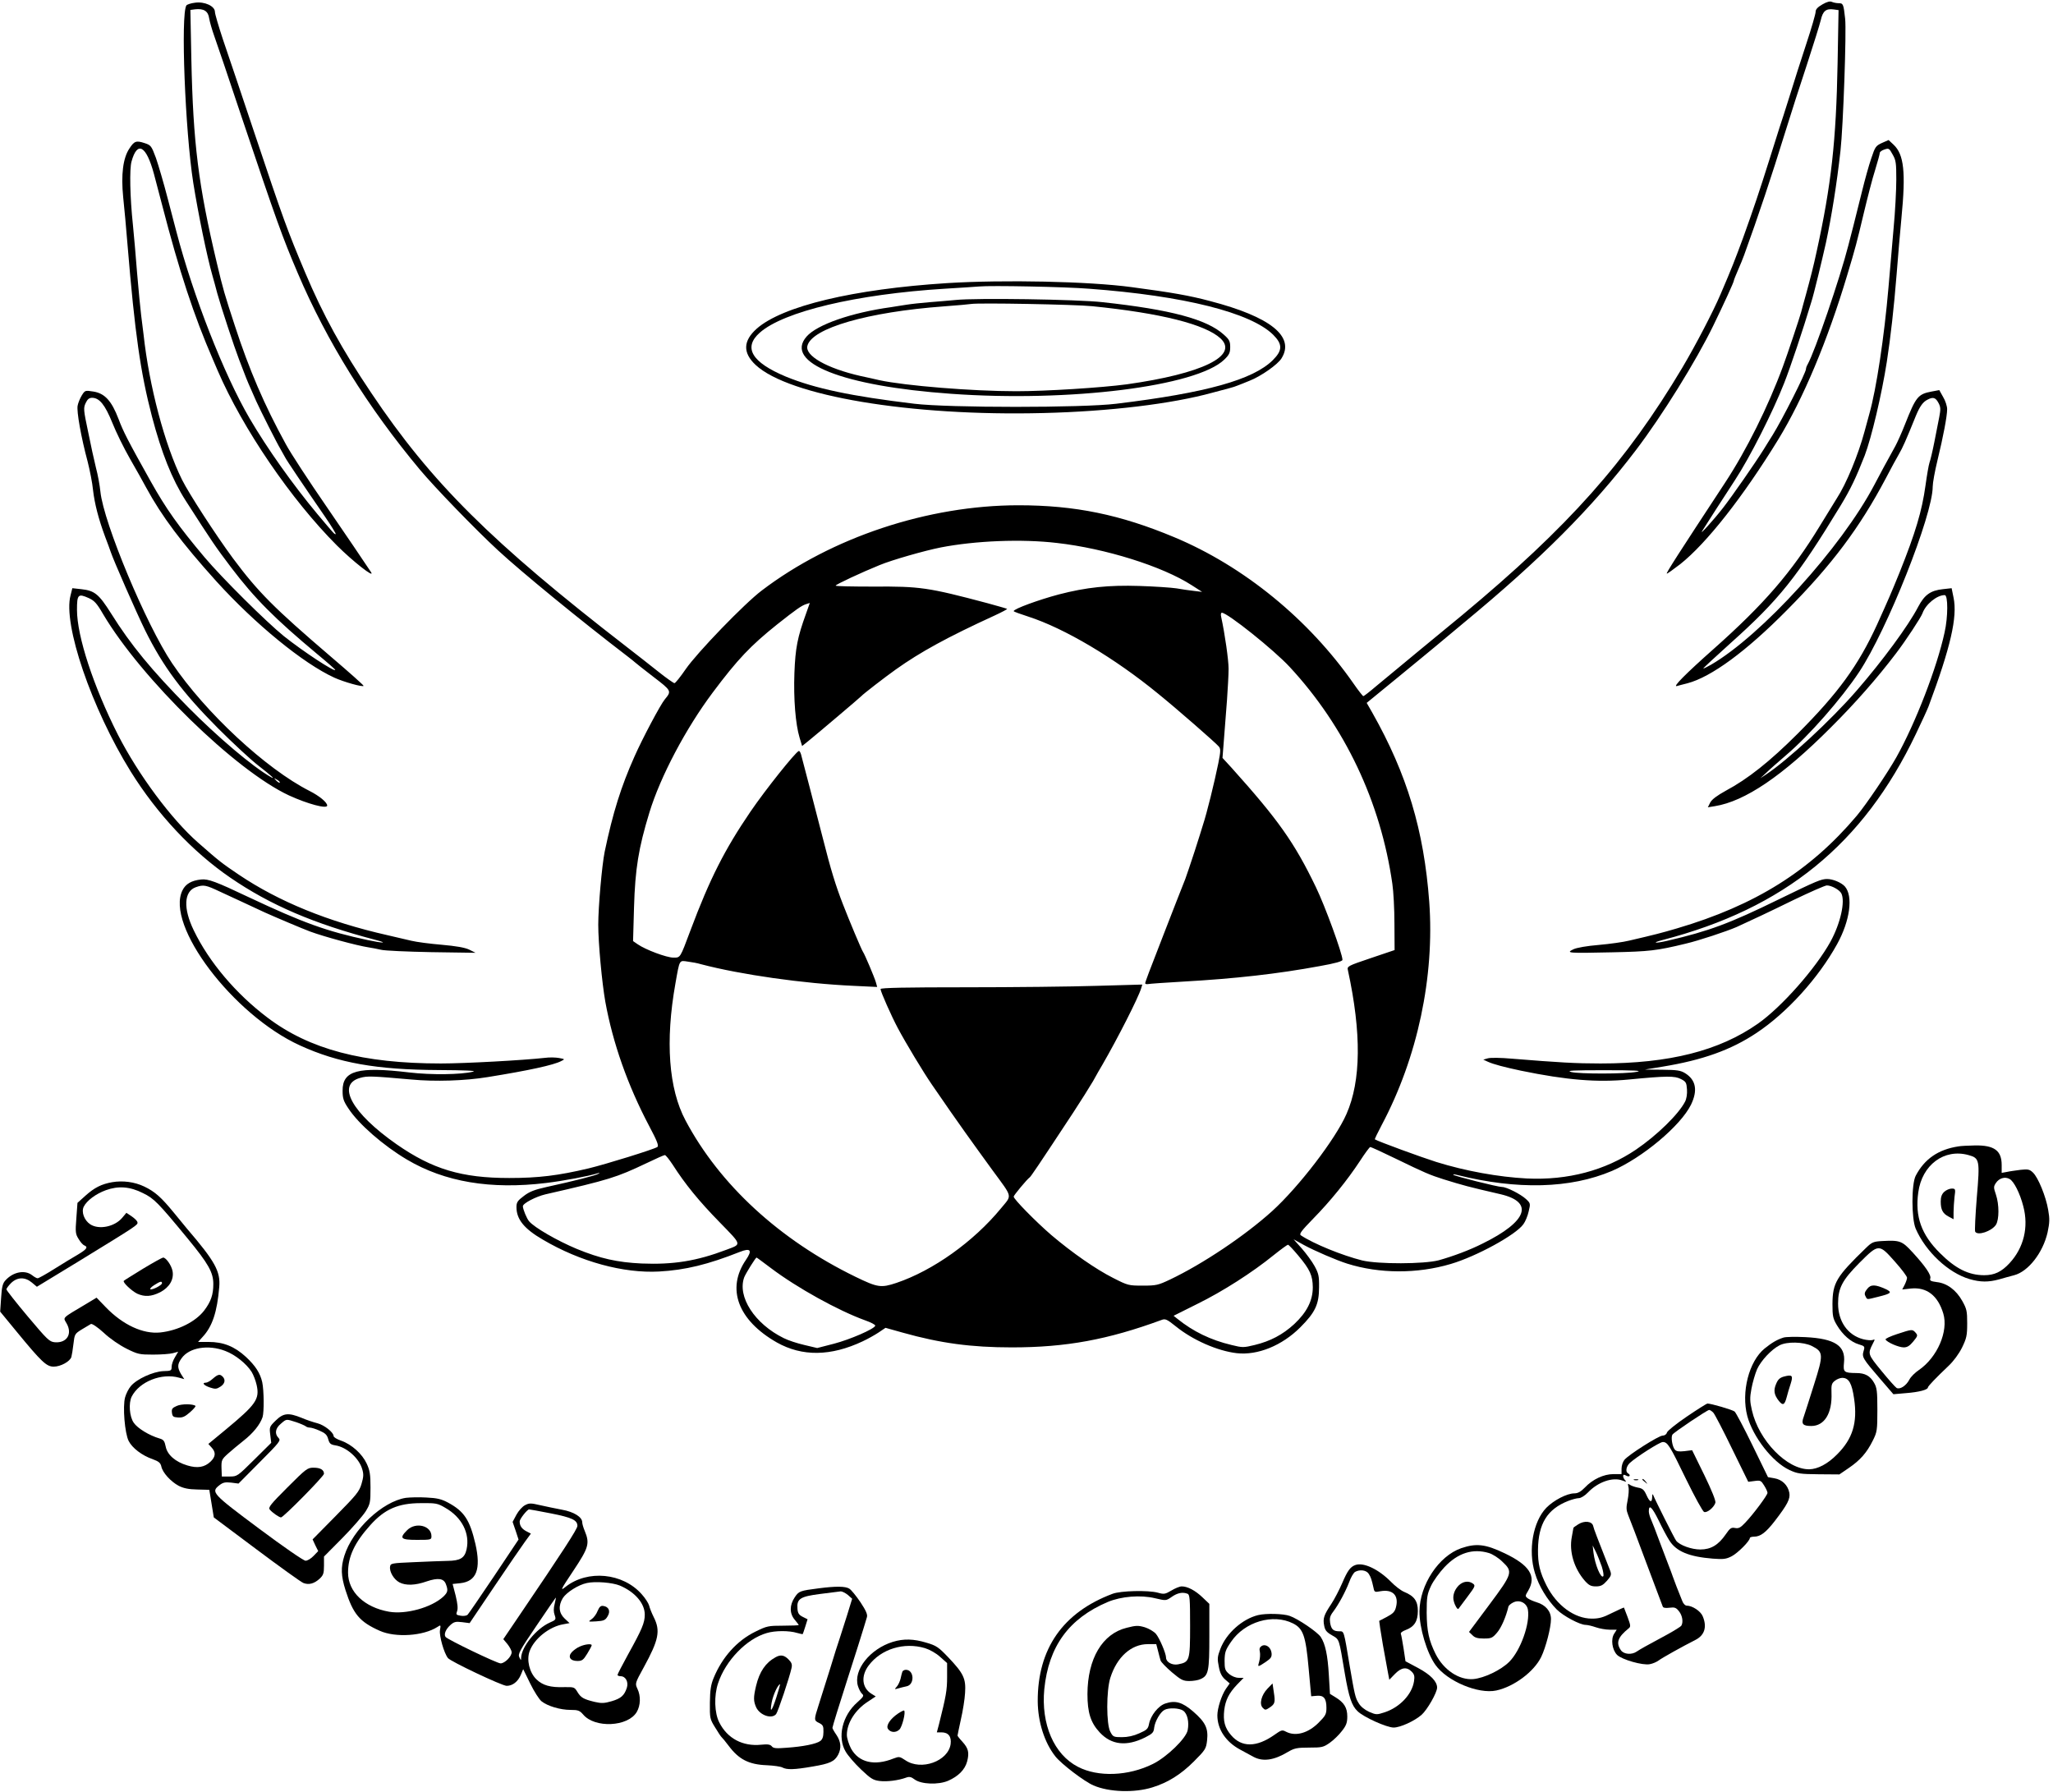 <?xml version="1.0" standalone="no"?>
<!DOCTYPE svg PUBLIC "-//W3C//DTD SVG 20010904//EN"
 "http://www.w3.org/TR/2001/REC-SVG-20010904/DTD/svg10.dtd">
<svg version="1.0" xmlns="http://www.w3.org/2000/svg"
 width="1280pt" height="1117pt" viewBox="0 0 1280 1117"
 preserveAspectRatio="xMidYMid meet">

<g transform="translate(0,1117) scale(0.1,-0.1)"
fill="#000000" stroke="none">
<path d="M11363 11143 c-31 -18 -43 -31 -43 -47 0 -12 -26 -103 -59 -202 -32
-98 -80 -246 -105 -329 -26 -82 -53 -168 -61 -190 -7 -22 -34 -107 -60 -190
-65 -207 -105 -325 -168 -500 -50 -135 -69 -185 -140 -350 -46 -108 -155 -317
-238 -457 -350 -587 -707 -989 -1374 -1544 -28 -23 -142 -117 -255 -210 -113
-93 -238 -197 -279 -231 -41 -35 -77 -63 -81 -63 -3 0 -31 35 -60 77 -279 401
-685 733 -1119 914 -337 141 -619 199 -971 199 -564 0 -1165 -200 -1600 -531
-109 -82 -404 -388 -475 -491 -33 -48 -64 -87 -70 -87 -5 0 -51 32 -101 72
-50 40 -137 108 -194 152 -847 655 -1221 1027 -1595 1585 -183 272 -301 487
-412 750 -111 263 -135 328 -318 875 -79 237 -167 497 -195 579 -27 82 -50
159 -50 172 0 36 -65 66 -125 57 -25 -3 -49 -11 -53 -17 -36 -57 -8 -780 43
-1106 31 -193 85 -458 120 -580 7 -25 21 -74 30 -110 22 -80 106 -335 135
-410 12 -30 27 -71 35 -91 12 -32 27 -69 72 -169 28 -62 130 -264 152 -300 11
-19 24 -42 28 -50 7 -16 121 -185 250 -372 41 -60 70 -108 66 -108 -9 0 -7 -2
-114 125 -155 186 -313 409 -423 597 -160 274 -351 762 -456 1163 -4 17 -29
109 -54 206 -25 97 -59 212 -74 255 -28 75 -31 79 -71 92 -52 17 -64 13 -95
-35 -39 -59 -52 -161 -38 -302 7 -64 19 -197 27 -296 46 -556 81 -797 152
-1070 60 -228 125 -392 210 -525 168 -262 186 -288 285 -419 146 -192 270
-317 535 -538 62 -51 113 -96 113 -99 0 -17 -201 115 -320 210 -109 88 -387
364 -494 491 -165 196 -240 302 -337 475 -145 259 -171 311 -200 388 -43 113
-86 160 -157 171 -51 8 -52 8 -72 -24 -11 -18 -23 -47 -26 -64 -7 -35 21 -195
63 -351 13 -52 29 -131 33 -175 10 -86 34 -179 75 -290 15 -38 30 -81 35 -95
17 -52 161 -380 215 -490 112 -226 231 -386 455 -611 91 -91 204 -196 252
-233 79 -61 110 -90 76 -70 -113 64 -332 250 -515 435 -229 232 -358 389 -480
584 -77 122 -103 143 -187 152 l-55 6 -11 -44 c-49 -179 131 -706 375 -1099
165 -265 384 -499 620 -661 251 -172 522 -288 908 -389 79 -21 47 -21 -49 -1
-258 55 -404 108 -744 268 -204 97 -253 115 -296 110 -60 -6 -97 -28 -116 -67
-109 -217 315 -777 731 -967 240 -110 479 -152 866 -154 165 -1 238 -4 215
-10 -76 -19 -263 -21 -398 -5 -320 38 -417 12 -416 -114 0 -46 5 -64 36 -110
63 -97 218 -232 365 -319 236 -140 523 -188 868 -146 108 13 267 43 320 60 15
5 17 4 5 -3 -15 -10 -148 -44 -322 -82 -76 -17 -107 -29 -142 -56 -39 -29 -46
-40 -46 -69 0 -76 47 -135 164 -203 234 -138 503 -211 725 -199 164 9 306 44
503 122 68 27 80 11 39 -49 -124 -180 -50 -377 192 -515 158 -89 337 -87 536
7 30 14 75 39 99 55 l43 29 107 -30 c235 -66 427 -92 680 -92 339 0 599 48
934 171 23 9 33 5 89 -40 106 -86 260 -153 379 -167 131 -15 283 47 397 161
93 93 117 143 117 250 1 70 -3 86 -28 132 -16 29 -52 78 -80 110 l-51 57 65
-36 c64 -35 203 -95 270 -116 200 -63 436 -64 645 -2 160 47 407 182 453 248
12 16 27 52 33 80 12 49 11 51 -17 77 -34 31 -121 75 -149 75 -27 0 -296 68
-304 76 -3 4 8 3 24 -1 376 -94 706 -85 965 25 190 82 428 281 493 413 43 89
31 154 -36 196 -29 18 -51 21 -143 22 l-109 1 110 18 c250 41 427 104 586 210
190 126 386 342 503 554 81 147 101 300 48 360 -22 24 -74 46 -110 46 -37 0
-64 -11 -300 -126 -310 -152 -438 -199 -696 -259 -78 -18 -102 -14 -29 5 758
197 1250 597 1578 1284 35 73 71 151 79 172 138 370 181 558 156 678 l-12 59
-54 -6 c-77 -8 -115 -35 -154 -109 -63 -121 -222 -336 -383 -522 -163 -188
-431 -435 -567 -525 l-35 -23 36 33 c19 19 76 69 126 112 142 121 344 351 454
517 175 263 459 979 459 1156 0 23 13 95 29 161 37 152 61 279 61 322 0 19
-11 53 -25 76 l-24 43 -48 -9 c-85 -16 -98 -33 -166 -205 -20 -51 -47 -111
-60 -135 -63 -114 -88 -160 -131 -242 -205 -390 -702 -937 -1018 -1121 -27
-15 -48 -26 -48 -23 0 3 76 73 168 156 304 272 416 412 689 861 61 101 95 172
149 310 42 110 106 380 138 585 24 157 44 334 61 545 8 107 22 265 30 350 28
287 16 397 -49 458 l-31 29 -41 -18 c-39 -18 -43 -24 -67 -96 -15 -43 -40
-134 -57 -203 -17 -69 -42 -168 -55 -220 -14 -52 -27 -106 -31 -120 -52 -204
-209 -663 -254 -742 -6 -10 -10 -22 -10 -28 0 -23 -147 -314 -208 -412 -9 -15
-35 -55 -56 -90 -53 -85 -195 -289 -253 -364 -60 -77 -151 -177 -130 -144 43
69 127 198 203 315 94 143 237 426 308 607 39 99 115 325 170 508 16 50 66
258 90 365 36 169 68 368 91 575 17 152 38 747 29 824 -10 90 -12 96 -40 96
-14 0 -33 4 -42 8 -12 6 -31 1 -59 -15z m-10059 -87 c4 -23 18 -72 32 -111 14
-38 90 -263 169 -500 220 -654 255 -752 352 -979 181 -425 436 -835 761 -1224
92 -110 345 -372 487 -503 147 -136 516 -438 805 -659 25 -19 47 -37 50 -40 3
-3 53 -43 113 -89 115 -88 115 -89 72 -141 -27 -32 -139 -243 -189 -356 -84
-188 -135 -351 -186 -594 -17 -84 -40 -343 -40 -455 0 -114 23 -361 44 -480
47 -259 140 -522 273 -774 51 -96 62 -125 51 -132 -24 -15 -320 -107 -428
-133 -190 -45 -313 -60 -495 -60 -297 0 -479 55 -702 210 -279 195 -377 372
-228 414 46 13 69 12 320 -10 147 -14 335 -8 475 15 255 41 412 75 459 100 24
12 24 12 -13 19 -21 4 -61 5 -89 1 -134 -15 -499 -35 -648 -35 -487 0 -819 88
-1080 285 -198 149 -366 348 -461 545 -67 138 -61 243 13 269 48 17 62 14 151
-28 86 -40 165 -76 278 -129 69 -31 234 -101 285 -120 87 -32 290 -87 362 -98
21 -3 56 -10 78 -15 22 -6 164 -12 315 -15 l275 -4 -40 20 c-28 13 -81 22
-170 30 -72 6 -157 17 -190 25 -33 8 -100 23 -150 35 -371 84 -678 210 -926
377 -108 73 -121 83 -253 199 -167 146 -374 425 -501 674 -152 300 -255 613
-255 778 0 96 7 103 72 74 36 -16 51 -32 91 -101 239 -403 824 -974 1159
-1130 116 -53 238 -86 238 -63 0 20 -49 60 -110 91 -272 138 -649 488 -857
796 -161 239 -427 875 -447 1070 -4 39 -16 106 -28 150 -11 44 -33 145 -49
225 -29 136 -29 147 -15 177 11 24 22 33 40 33 46 0 81 -44 126 -155 23 -58
73 -160 111 -226 38 -65 83 -147 101 -180 97 -178 218 -340 436 -582 242 -267
542 -513 737 -602 60 -27 174 -59 182 -51 3 2 -89 84 -204 182 -355 304 -453
402 -611 614 -109 148 -273 401 -317 489 -108 218 -205 584 -240 906 -3 28
-10 82 -15 120 -5 39 -16 156 -25 260 -8 105 -20 240 -26 300 -19 179 -22 352
-9 398 36 131 92 100 140 -78 4 -16 27 -102 50 -190 108 -418 200 -696 317
-965 8 -19 22 -51 30 -70 156 -362 459 -806 743 -1090 99 -99 238 -208 214
-168 -9 15 -193 286 -277 408 -113 164 -225 335 -255 391 -134 244 -228 463
-318 739 -64 196 -73 225 -112 390 -115 484 -148 747 -159 1272 l-6 306 29 4
c54 6 82 -11 88 -56z m10153 -280 c-9 -484 -39 -757 -131 -1176 -19 -89 -40
-170 -66 -265 -12 -44 -26 -93 -30 -110 -8 -31 -88 -271 -114 -340 -92 -250
-228 -523 -361 -725 -295 -449 -367 -561 -363 -566 2 -2 40 25 84 59 164 130
392 420 611 777 155 253 308 617 430 1025 51 169 60 204 103 385 23 96 54 218
71 270 16 52 29 100 29 107 0 6 13 16 29 21 27 9 30 8 51 -31 21 -36 23 -54
23 -156 0 -64 -7 -201 -17 -306 -9 -104 -23 -271 -32 -370 -26 -302 -75 -630
-119 -785 -7 -25 -20 -74 -30 -110 -39 -145 -114 -327 -173 -417 -15 -24 -63
-102 -107 -174 -175 -287 -347 -486 -660 -764 -177 -157 -259 -240 -230 -232
11 3 40 11 65 17 149 39 367 199 622 457 279 281 453 514 614 818 32 61 69
130 84 155 23 40 40 77 106 240 24 57 43 84 71 98 35 19 51 14 69 -20 14 -26
14 -40 5 -87 -6 -31 -20 -102 -31 -158 -11 -56 -25 -114 -30 -127 -5 -14 -16
-78 -25 -143 -22 -159 -62 -293 -162 -543 -56 -137 -62 -151 -140 -324 -117
-255 -242 -427 -497 -682 -171 -171 -310 -281 -445 -353 -56 -31 -87 -54 -98
-74 l-15 -30 43 7 c188 30 422 188 724 491 152 151 291 310 405 460 62 81 157
226 166 251 20 57 90 114 139 114 21 0 21 -136 -1 -233 -48 -221 -182 -566
-300 -777 -54 -96 -189 -296 -247 -365 -290 -344 -633 -559 -1122 -703 -95
-28 -138 -39 -297 -76 -36 -9 -122 -21 -190 -27 -73 -6 -137 -17 -158 -27 -50
-24 -33 -25 240 -19 232 5 279 10 460 54 82 19 256 77 318 104 113 52 178 82
354 168 104 50 197 91 208 91 29 0 78 -27 90 -49 26 -50 -5 -187 -67 -301 -93
-168 -305 -408 -453 -512 -241 -169 -552 -248 -981 -248 -155 0 -257 6 -554
30 -66 6 -133 7 -149 2 l-28 -8 28 -13 c34 -16 108 -35 207 -56 286 -59 476
-74 672 -55 237 23 287 23 325 3 32 -16 35 -23 38 -65 2 -28 -3 -59 -12 -76
-40 -78 -175 -210 -306 -299 -192 -130 -425 -192 -680 -180 -175 9 -382 46
-565 103 -92 29 -363 128 -383 141 -2 1 17 41 43 90 223 420 330 923 296 1391
-33 445 -138 795 -355 1179 l-35 61 187 153 c103 85 210 172 237 195 28 23
109 91 181 151 482 398 800 717 1073 1076 163 214 376 557 483 777 66 136 128
271 128 280 0 4 12 34 26 66 14 31 31 74 38 93 90 248 171 491 256 766 34 110
95 300 136 423 40 123 79 247 86 276 13 58 33 74 82 67 l29 -4 -6 -331z
m-4867 -2991 c301 -34 657 -145 841 -264 l64 -41 -50 6 c-27 3 -77 10 -110 16
-33 5 -137 12 -232 15 -190 6 -329 -8 -502 -53 -124 -33 -281 -90 -281 -104 0
-3 41 -18 91 -34 226 -73 538 -258 810 -481 114 -92 360 -307 378 -329 12 -14
12 -29 -3 -104 -25 -122 -71 -310 -96 -385 -5 -18 -28 -90 -51 -162 -23 -71
-50 -150 -59 -175 -19 -46 -87 -222 -133 -340 -95 -243 -117 -303 -117 -310 0
-4 8 -7 18 -5 9 2 105 9 212 15 336 19 598 49 858 97 96 17 142 30 142 39 0
38 -109 337 -166 454 -134 278 -235 420 -525 743 l-57 62 9 115 c5 63 13 174
19 245 5 72 10 159 10 195 0 55 -23 217 -46 323 -4 16 -2 27 4 27 35 0 325
-232 423 -338 344 -371 567 -841 640 -1352 7 -46 13 -158 13 -249 l1 -164
-148 -50 c-145 -49 -149 -51 -143 -76 85 -391 82 -690 -9 -896 -68 -156 -297
-454 -463 -605 -169 -153 -433 -330 -637 -427 -74 -35 -86 -38 -170 -38 -88 0
-93 1 -185 48 -107 54 -254 156 -386 268 -95 82 -234 223 -234 239 0 8 83 108
100 120 7 5 45 60 272 405 47 72 102 159 123 195 20 36 45 81 57 100 95 164
226 421 243 479 l7 23 -284 -8 c-155 -5 -523 -9 -816 -9 -372 0 -532 -3 -532
-11 0 -16 68 -169 108 -244 49 -92 158 -273 211 -350 109 -159 132 -191 209
-300 45 -63 122 -170 171 -237 127 -173 122 -151 52 -236 -171 -208 -424 -388
-652 -465 -96 -32 -117 -29 -255 38 -473 230 -847 574 -1060 975 -105 197
-127 494 -63 853 27 153 23 145 78 137 25 -3 62 -10 81 -16 251 -66 641 -121
952 -135 l147 -7 -8 29 c-10 34 -70 175 -80 189 -9 12 -87 198 -126 299 -45
116 -75 213 -125 411 -50 195 -125 482 -136 523 -4 13 -10 22 -14 20 -23 -10
-206 -239 -301 -378 -160 -235 -253 -417 -374 -740 -66 -176 -62 -170 -107
-170 -42 0 -173 49 -222 83 l-29 20 6 211 c7 239 28 369 96 591 68 223 227
524 395 748 155 207 236 292 401 424 120 95 153 118 182 127 l22 7 -24 -68
c-53 -146 -66 -213 -72 -368 -6 -163 7 -320 32 -403 l16 -53 47 38 c53 43 314
264 322 273 10 12 147 118 216 167 152 108 319 200 618 337 43 20 77 38 75 40
-2 2 -58 18 -124 36 -369 98 -419 105 -712 103 -128 0 -233 2 -233 6 0 7 163
83 274 128 77 32 280 90 381 110 216 42 504 54 725 28z m-4846 -1494 c-2 -3
-12 3 -22 13 -16 17 -16 18 5 5 12 -7 20 -15 17 -18z m8461 -1803 c-69 -14
-361 -14 -410 -1 -32 9 13 11 210 11 191 0 238 -3 200 -10z m-1502 -542 c181
-88 212 -101 297 -128 123 -38 151 -46 355 -93 211 -49 168 -170 -110 -307
-83 -42 -186 -80 -275 -105 -93 -24 -376 -25 -477 -1 -124 31 -304 104 -383
157 -11 8 4 28 77 103 108 110 213 240 292 360 31 48 60 87 64 87 4 1 76 -32
160 -73z m-4509 -37 c78 -122 164 -227 291 -357 143 -147 140 -137 45 -173
-187 -71 -332 -94 -530 -86 -150 7 -258 31 -404 91 -122 51 -264 133 -297 172
-15 17 -39 76 -39 94 0 18 81 60 140 74 402 92 442 105 630 194 58 28 110 51
115 51 6 0 27 -27 49 -60z m3900 -566 c74 -88 90 -125 91 -198 0 -83 -37 -156
-116 -230 -72 -66 -148 -106 -246 -130 -70 -17 -76 -17 -145 0 -130 31 -239
84 -337 163 l-24 19 148 74 c157 77 343 196 476 304 45 36 85 65 89 65 5 0 33
-30 64 -67z m-3287 -79 c163 -123 420 -265 586 -325 37 -13 66 -28 64 -34 -7
-21 -158 -86 -257 -112 l-105 -27 -80 19 c-44 10 -102 29 -129 43 -181 89
-290 258 -246 379 10 25 71 123 77 123 2 0 42 -30 90 -66z"/>
<path d="M5905 9405 c-584 -37 -1027 -143 -1187 -284 -85 -76 -88 -150 -7
-226 208 -194 965 -321 1794 -300 412 10 801 57 1055 127 41 11 89 24 105 28
17 4 41 12 55 18 14 5 45 18 70 28 72 28 177 102 200 140 85 136 -69 259 -445
357 -127 34 -240 54 -490 87 -265 36 -796 47 -1150 25z m885 -35 c593 -44
1008 -149 1148 -287 59 -59 59 -97 -2 -158 -123 -122 -414 -204 -976 -272
-208 -26 -1045 -26 -1260 0 -392 47 -619 95 -800 169 -213 89 -268 181 -163
274 149 132 603 240 1153 274 96 6 193 12 215 14 72 7 537 -2 685 -14z"/>
<path d="M5960 9300 c-41 -4 -115 -10 -165 -14 -49 -4 -115 -11 -145 -16 -30
-5 -73 -11 -95 -15 -247 -34 -461 -109 -526 -183 -143 -163 223 -309 901 -357
738 -53 1531 46 1703 213 31 30 37 43 37 78 0 36 -5 47 -40 78 -106 96 -332
156 -755 202 -158 18 -793 27 -915 14z m850 -39 c427 -43 705 -113 800 -201
115 -108 -115 -220 -585 -286 -157 -21 -503 -43 -690 -43 -270 0 -692 34 -853
69 -26 6 -78 18 -117 26 -210 48 -347 126 -331 188 27 110 376 211 851 246 83
6 159 13 170 15 45 8 649 -3 755 -14z"/>
<path d="M12210 4023 c-125 -19 -211 -78 -266 -183 -27 -52 -27 -267 0 -330
62 -143 203 -275 335 -314 68 -20 119 -20 185 -2 28 8 70 20 94 26 88 23 179
140 208 266 13 62 14 85 4 141 -14 84 -63 203 -95 233 -21 20 -31 22 -77 17
-29 -4 -68 -9 -85 -13 l-33 -6 0 49 c0 90 -46 124 -167 122 -43 -1 -89 -3
-103 -6z m63 -54 c69 -19 72 -30 52 -263 -9 -113 -14 -210 -10 -215 16 -26
102 3 129 43 21 33 21 127 0 189 -15 44 -15 49 0 72 20 30 56 41 85 25 27 -14
65 -89 86 -171 34 -129 3 -258 -86 -354 -50 -54 -94 -75 -158 -75 -97 0 -179
41 -276 138 -116 115 -156 228 -135 378 23 172 162 275 313 233z"/>
<path d="M12122 3740 c-16 -15 -22 -33 -22 -61 0 -51 13 -75 50 -94 l30 -16 0
43 c0 24 3 67 6 96 7 50 6 52 -18 52 -13 0 -34 -9 -46 -20z"/>
<path d="M700 3800 c-68 -12 -111 -34 -167 -84 l-50 -45 -7 -96 c-7 -87 -5
-99 14 -129 11 -19 27 -37 35 -40 26 -10 16 -24 -37 -56 -29 -17 -96 -57 -148
-90 -52 -33 -99 -59 -105 -59 -5 -1 -21 8 -35 19 -45 35 -118 21 -166 -32 -17
-18 -23 -41 -27 -109 l-6 -86 102 -124 c157 -191 187 -219 232 -219 43 0 101
32 110 60 3 11 9 47 13 82 7 60 8 63 52 90 25 15 51 30 57 34 7 3 42 -20 80
-55 38 -36 98 -77 142 -99 70 -35 81 -37 165 -37 50 0 106 4 124 9 l33 9 -20
-34 c-12 -19 -21 -46 -21 -60 0 -24 -3 -26 -52 -27 -64 -3 -165 -49 -202 -93
-14 -16 -30 -48 -36 -70 -16 -58 -2 -224 22 -272 22 -44 83 -91 150 -114 38
-14 49 -23 54 -46 8 -38 58 -93 108 -120 30 -15 61 -22 116 -23 l75 -2 14 -86
14 -86 266 -199 c147 -110 279 -205 293 -210 34 -13 67 -4 101 27 23 22 27 33
27 82 l0 56 115 116 c63 64 128 139 145 166 28 46 30 55 30 148 0 83 -4 107
-24 150 -28 60 -93 119 -158 142 -27 9 -48 22 -48 29 0 23 -58 69 -101 80 -24
6 -69 21 -99 34 -82 33 -113 30 -161 -17 -39 -38 -40 -41 -34 -89 l6 -50 -106
-105 c-105 -104 -106 -105 -154 -105 l-48 0 -2 53 c-1 49 1 54 41 90 22 20 66
56 96 80 60 47 103 100 119 147 10 32 9 165 -2 218 -13 57 -42 102 -102 158
-71 65 -140 93 -233 93 l-65 0 28 31 c61 65 91 156 104 312 8 97 -26 159 -201
363 -12 14 -49 59 -83 101 -78 95 -117 130 -184 162 -61 29 -133 38 -199 27z
m191 -68 c70 -34 94 -59 278 -282 131 -159 161 -213 161 -285 0 -67 -15 -109
-56 -164 -54 -71 -164 -126 -275 -138 -107 -11 -233 47 -340 158 l-57 59 -63
-38 c-158 -94 -146 -83 -124 -122 38 -66 2 -124 -73 -118 -34 3 -46 15 -169
161 -73 87 -133 163 -133 169 0 5 13 23 29 39 39 38 87 39 130 3 l31 -26 258
157 c370 227 372 228 369 245 -1 8 -17 24 -36 37 l-33 22 -26 -31 c-47 -56
-145 -76 -199 -41 -38 25 -57 77 -41 110 19 38 75 80 138 103 77 28 150 23
231 -18z m513 -984 c62 -23 133 -80 165 -131 11 -18 25 -54 31 -81 20 -89 -4
-122 -192 -278 l-109 -90 20 -22 c28 -30 26 -57 -6 -88 -38 -36 -82 -43 -145
-24 -74 22 -125 66 -135 118 -7 34 -13 43 -38 50 -65 19 -138 64 -161 98 -27
38 -33 123 -13 163 48 94 187 149 296 118 l32 -9 -20 31 c-24 41 -24 62 3 99
47 67 166 87 272 46z m442 -444 c27 -9 53 -21 59 -25 5 -5 17 -9 26 -9 10 0
37 -8 61 -19 35 -15 47 -26 54 -52 8 -29 15 -35 46 -40 69 -11 146 -79 166
-147 10 -32 9 -49 -4 -93 -14 -48 -32 -69 -161 -200 l-144 -146 17 -37 18 -36
-29 -30 c-16 -17 -38 -30 -50 -30 -12 0 -137 86 -291 201 -291 217 -300 227
-247 269 23 18 36 21 74 17 l46 -6 133 134 c124 124 132 135 117 150 -26 26
-21 60 14 89 36 31 32 30 95 10z"/>
<path d="M891 3260 c-63 -39 -117 -72 -119 -75 -9 -9 49 -63 83 -80 47 -21 88
-19 144 9 57 30 86 79 77 131 -7 37 -41 85 -59 85 -7 -1 -63 -32 -126 -70z
m119 -90 c0 -12 -58 -42 -72 -38 -6 2 4 14 23 26 38 24 49 27 49 12z"/>
<path d="M1327 2575 c-15 -14 -35 -25 -43 -25 -27 0 -14 -17 25 -30 33 -11 42
-10 65 5 28 18 34 43 14 63 -17 17 -29 15 -61 -13z"/>
<path d="M1102 2405 c-28 -12 -33 -19 -30 -42 3 -24 8 -28 38 -30 28 -2 43 5
74 32 22 19 37 37 35 40 -14 13 -87 14 -117 0z"/>
<path d="M1792 1897 c-105 -105 -121 -125 -110 -138 15 -19 59 -49 70 -49 15
0 268 257 268 272 0 25 -23 38 -65 38 -38 0 -46 -6 -163 -123z"/>
<path d="M11735 3433 c-54 -3 -64 -7 -100 -42 -187 -181 -209 -218 -210 -351
0 -76 3 -90 28 -132 36 -60 86 -104 136 -119 37 -11 39 -13 30 -42 -11 -38 -6
-46 104 -174 l82 -95 80 7 c79 6 135 21 135 35 0 8 52 62 128 134 32 30 65 75
85 115 28 58 32 75 32 151 0 77 -3 90 -31 140 -38 68 -95 110 -158 117 -38 5
-46 9 -41 23 7 21 -32 77 -110 162 -66 72 -79 77 -190 71z m79 -128 c42 -47
76 -92 76 -101 0 -8 -7 -28 -15 -44 l-15 -29 54 6 c98 10 168 -43 202 -156 33
-110 -37 -273 -152 -352 -24 -16 -51 -43 -59 -59 -20 -39 -59 -64 -80 -53 -8
5 -51 53 -95 107 -85 104 -86 105 -53 170 14 27 14 28 -2 22 -9 -3 -36 -1 -59
5 -96 25 -156 111 -156 222 0 97 26 146 133 254 120 120 122 120 221 8z"/>
<path d="M11641 3134 c-16 -20 -18 -31 -10 -45 12 -23 4 -22 81 -3 80 20 87
27 46 47 -66 30 -94 31 -117 1z"/>
<path d="M11828 2853 c-43 -14 -75 -29 -72 -34 10 -18 83 -49 113 -49 22 0 37
9 60 37 28 34 29 38 14 55 -20 22 -21 22 -115 -9z"/>
<path d="M11119 2831 c-40 -13 -71 -31 -117 -68 -98 -80 -147 -272 -108 -421
35 -130 157 -287 262 -336 49 -23 67 -26 183 -27 l129 -1 60 41 c70 48 111 94
149 171 26 52 28 63 28 190 0 118 -3 139 -21 170 -24 42 -56 60 -109 60 -79 1
-84 5 -78 66 11 104 -57 149 -242 158 -60 3 -122 2 -136 -3z m177 -52 c73 -37
74 -52 14 -241 -28 -90 -57 -179 -64 -200 -17 -45 -7 -58 47 -58 82 0 131 79
126 206 -2 49 1 60 20 75 13 11 34 19 47 19 41 0 60 -33 74 -130 22 -150 -9
-250 -106 -347 -59 -60 -121 -92 -174 -93 -139 -1 -314 179 -357 367 -13 56
-14 78 -3 136 7 38 23 93 35 121 24 53 89 123 140 149 46 24 148 22 201 -4z"/>
<path d="M11122 2588 c-25 -7 -37 -18 -48 -45 -18 -41 -13 -69 17 -107 25 -31
36 -25 49 25 5 19 15 55 24 81 17 53 11 60 -42 46z"/>
<path d="M10516 2338 c-65 -44 -121 -89 -123 -99 -3 -11 -14 -19 -27 -19 -24
0 -212 -119 -238 -151 -10 -12 -18 -36 -18 -55 l0 -34 -50 0 c-61 0 -130 -32
-179 -84 -25 -26 -44 -36 -65 -36 -46 0 -129 -43 -175 -90 -83 -86 -115 -265
-71 -407 24 -81 77 -167 136 -227 41 -41 145 -96 180 -96 12 0 41 -7 64 -15
23 -8 62 -15 86 -15 l44 0 -16 -25 c-22 -34 -13 -100 18 -132 29 -29 160 -67
204 -58 18 3 43 14 55 23 21 16 146 86 231 129 56 29 72 81 44 147 -13 32 -65
66 -100 66 -9 0 -21 12 -27 28 -26 63 -51 129 -59 152 -5 14 -17 48 -28 75
-11 28 -36 95 -57 150 -20 55 -43 114 -51 132 -8 17 -14 40 -14 51 0 46 20 27
61 -56 23 -48 53 -104 66 -124 43 -70 123 -103 272 -115 66 -5 83 -3 118 15
38 20 113 95 113 114 0 4 12 8 26 8 40 0 74 26 129 97 80 104 98 139 91 177
-9 47 -45 82 -93 90 l-40 7 -97 199 c-53 109 -103 203 -111 210 -13 11 -147
50 -170 50 -5 -1 -63 -37 -129 -82z m167 24 c8 -9 61 -110 116 -224 l101 -206
39 5 c37 5 41 3 60 -28 12 -19 21 -39 21 -46 0 -14 -88 -133 -139 -186 -29
-31 -41 -37 -63 -33 -24 5 -32 -1 -58 -39 -46 -67 -93 -95 -159 -95 -54 0
-127 26 -150 54 -10 12 -132 255 -144 286 -3 9 -6 3 -6 -12 -1 -39 -15 -35
-36 12 -15 33 -24 41 -54 46 -20 4 -42 12 -50 18 -12 9 -13 7 -8 -14 4 -14 1
-51 -5 -82 -10 -48 -9 -62 4 -95 9 -21 60 -155 113 -298 54 -142 99 -265 102
-271 3 -8 18 -10 42 -7 32 4 41 1 59 -22 22 -27 28 -70 14 -91 -4 -5 -43 -30
-87 -54 -136 -73 -169 -92 -190 -106 -31 -22 -81 -18 -99 8 -32 46 -20 81 48
136 14 11 13 18 -6 70 -12 31 -22 58 -23 60 -1 1 -34 -14 -73 -33 -57 -29 -82
-36 -127 -36 -108 0 -220 82 -283 207 -41 82 -54 134 -53 223 2 162 58 253
189 304 23 9 53 17 65 17 13 0 38 15 58 36 62 65 154 97 214 74 24 -9 28 -9
18 1 -7 7 -13 19 -13 26 0 11 5 11 20 3 20 -11 30 3 10 15 -17 10 -11 43 11
64 41 38 187 131 206 131 30 0 43 -20 146 -233 53 -108 103 -200 112 -203 18
-7 61 28 70 57 4 12 -23 78 -69 173 l-76 155 -48 -6 c-36 -4 -51 -1 -60 10
-16 19 -25 78 -15 93 11 16 216 153 229 154 6 0 18 -8 27 -18z"/>
<path d="M10188 1943 c6 -2 18 -2 25 0 6 3 1 5 -13 5 -14 0 -19 -2 -12 -5z"/>
<path d="M10240 1946 c0 -2 8 -10 18 -17 15 -13 16 -12 3 4 -13 16 -21 21 -21
13z"/>
<path d="M9840 1667 c-16 -10 -30 -20 -30 -22 0 -1 -5 -26 -10 -56 -18 -92 14
-197 81 -274 25 -28 38 -35 69 -35 31 0 44 7 69 35 27 31 29 38 20 63 -82 209
-102 260 -106 279 -7 29 -54 35 -93 10z m147 -264 c9 -29 13 -56 9 -60 -15
-16 -52 74 -61 147 l-5 45 20 -40 c11 -22 27 -64 37 -92z"/>
<path d="M2530 1832 c-146 -23 -332 -198 -383 -361 -23 -73 -21 -125 7 -214
48 -150 88 -198 214 -254 99 -44 272 -32 359 24 21 14 22 14 16 -21 -5 -34 25
-142 50 -173 16 -21 337 -173 366 -173 37 0 70 26 88 68 l15 36 44 -90 c24
-49 56 -99 70 -110 37 -30 117 -54 181 -54 48 0 57 -4 79 -29 72 -86 279 -77
334 16 24 41 26 100 4 145 -15 33 -15 34 40 134 93 170 105 227 62 312 -13 26
-26 59 -29 73 -4 14 -24 46 -46 70 -117 133 -337 155 -475 46 -35 -28 -32 -20
49 101 95 143 103 169 71 247 -9 21 -16 45 -16 55 0 32 -52 65 -126 78 -38 7
-99 20 -135 28 -60 14 -70 14 -96 0 -16 -8 -40 -35 -53 -59 l-24 -45 19 -55
18 -55 -153 -229 c-84 -125 -158 -233 -164 -239 -6 -7 -25 -10 -43 -7 -29 5
-31 7 -23 29 6 16 3 46 -9 96 l-19 73 48 5 c101 11 130 87 94 245 -35 150 -70
203 -170 257 -41 22 -68 29 -135 32 -46 3 -104 1 -129 -2z m246 -62 c104 -59
155 -160 133 -259 -12 -54 -39 -71 -118 -72 -36 -1 -131 -4 -211 -8 -139 -6
-145 -7 -148 -28 -5 -32 24 -80 58 -98 40 -21 99 -19 170 6 71 24 107 19 120
-17 15 -39 12 -51 -16 -78 -74 -68 -233 -112 -338 -94 -154 27 -256 124 -256
244 0 100 41 187 138 295 90 101 175 138 317 138 93 1 104 -1 151 -29z m659
-35 c132 -26 165 -42 165 -78 0 -19 -93 -162 -359 -554 l-103 -152 26 -31 c14
-18 26 -40 26 -51 0 -26 -43 -69 -69 -69 -22 0 -332 149 -343 165 -12 16 1 48
30 74 22 20 33 23 73 18 l47 -6 153 227 c84 125 170 250 191 279 l38 52 -29
15 c-28 15 -41 34 -41 61 0 15 47 75 59 75 4 0 65 -11 136 -25z m430 -450 c94
-40 155 -111 155 -181 0 -51 -17 -91 -104 -248 -36 -66 -66 -123 -66 -128 0
-4 9 -8 19 -8 32 0 51 -36 39 -73 -16 -48 -37 -66 -95 -83 -45 -13 -63 -14
-106 -4 -69 17 -85 26 -107 62 -18 30 -21 31 -82 30 -87 -3 -135 11 -174 49
-43 42 -62 120 -42 175 28 77 122 153 211 168 l38 7 -31 29 c-36 34 -40 79
-11 127 23 36 97 83 150 94 53 12 160 3 206 -16z m-407 -115 c-7 -26 -7 -49 0
-68 10 -29 8 -31 -31 -48 -84 -38 -175 -150 -178 -219 0 -18 -1 -18 -11 3 -10
20 1 41 107 197 65 96 119 175 120 175 2 0 -2 -18 -7 -40z"/>
<path d="M2539 1631 c-51 -51 -42 -61 61 -61 88 0 90 1 90 23 0 66 -98 90
-151 38z"/>
<path d="M3726 1127 c-7 -19 -24 -42 -37 -51 -24 -17 -23 -17 29 -14 46 3 56
7 70 31 20 32 8 60 -26 65 -16 3 -25 -5 -36 -31z"/>
<path d="M3615 905 c-17 -7 -39 -23 -50 -35 -26 -29 -10 -55 35 -55 29 0 37 6
61 45 15 25 28 48 28 53 1 11 -41 7 -74 -8z"/>
<path d="M9110 1518 c-140 -49 -258 -228 -260 -393 -1 -102 46 -260 100 -335
72 -101 267 -183 379 -159 111 24 235 117 280 209 29 60 61 184 61 236 0 49
-33 88 -89 105 -20 6 -45 17 -55 24 -18 14 -18 15 3 50 51 88 8 157 -147 231
-121 58 -178 64 -272 32z m173 -30 c23 -7 61 -31 84 -54 67 -63 64 -73 -82
-269 l-126 -169 21 -20 c15 -16 33 -21 71 -21 47 0 54 3 83 37 26 30 56 99 71
163 2 6 14 17 28 24 39 21 85 -1 93 -43 15 -85 -45 -255 -116 -326 -52 -52
-157 -102 -225 -108 -88 -7 -184 57 -234 156 -42 84 -55 144 -56 257 0 99 3
116 27 168 15 32 53 84 84 117 84 89 177 118 277 88z"/>
<path d="M9095 1286 c-28 -28 -40 -66 -31 -98 7 -28 23 -54 29 -48 2 3 27 36
56 75 48 64 51 70 35 82 -27 20 -62 15 -89 -11z"/>
<path d="M8450 1413 c-31 -11 -49 -36 -81 -111 -18 -42 -49 -102 -69 -132 -46
-69 -53 -90 -44 -135 5 -28 15 -41 49 -60 47 -28 42 -14 80 -240 25 -146 43
-199 79 -233 37 -37 182 -102 225 -102 41 0 129 40 174 79 36 32 97 139 97
170 0 38 -40 80 -118 122 l-79 42 -12 80 c-7 43 -14 84 -17 91 -3 7 11 17 30
24 54 20 76 55 76 119 0 61 -22 93 -86 119 -19 8 -56 36 -82 63 -77 78 -171
123 -222 104z m84 -55 c14 -22 18 -36 30 -89 5 -25 8 -26 44 -19 75 13 114
-26 96 -98 -7 -30 -18 -41 -57 -62 l-48 -25 6 -45 c6 -42 24 -148 47 -269 l10
-53 35 36 c40 41 73 46 104 15 17 -17 20 -29 15 -61 -13 -82 -89 -162 -183
-193 -49 -16 -53 -16 -97 3 -28 13 -53 33 -65 54 -21 33 -25 52 -56 233 -37
223 -35 215 -64 215 -38 0 -51 12 -58 53 -4 29 -1 43 19 69 35 47 76 123 100
185 10 29 27 57 36 63 30 17 71 12 86 -12z"/>
<path d="M5105 1268 c-117 -15 -124 -17 -150 -56 -33 -49 -33 -101 0 -140 14
-17 25 -31 25 -33 0 -2 -44 -4 -97 -4 -93 0 -102 -2 -173 -37 -115 -56 -208
-160 -261 -290 -17 -41 -22 -75 -23 -153 -1 -97 0 -102 33 -155 18 -30 36 -57
40 -60 4 -3 24 -27 45 -55 63 -84 126 -116 238 -120 42 -2 85 -8 96 -14 28
-15 74 -14 189 6 107 18 136 31 159 74 21 41 17 81 -11 123 -14 20 -25 40 -25
44 0 7 46 156 90 292 29 88 114 358 125 398 5 16 -5 40 -40 93 -26 38 -57 77
-70 85 -24 15 -82 16 -190 2z m181 -41 l27 -24 -32 -104 c-18 -57 -39 -122
-46 -144 -8 -22 -35 -107 -60 -190 -26 -82 -58 -184 -71 -225 -30 -93 -30 -96
4 -112 23 -12 27 -19 26 -56 0 -30 -7 -47 -20 -56 -24 -18 -107 -35 -210 -42
-65 -5 -82 -4 -92 9 -10 12 -26 14 -66 10 -115 -12 -211 39 -261 138 -31 59
-34 168 -8 245 47 142 178 277 303 313 52 16 140 16 189 1 19 -5 35 -9 36 -7
1 1 8 22 16 47 l14 45 -30 15 c-24 12 -31 23 -33 51 -5 62 17 76 143 92 61 8
118 15 127 16 9 0 29 -10 44 -22z"/>
<path d="M4835 838 c-62 -34 -100 -90 -121 -178 -17 -72 -17 -95 1 -135 24
-49 97 -74 124 -41 11 13 84 230 96 287 5 22 1 34 -19 54 -27 27 -49 31 -81
13z m6 -248 c-28 -88 -43 -106 -30 -35 9 49 40 115 53 115 1 0 -9 -36 -23 -80z"/>
<path d="M7303 1254 c-39 -23 -46 -24 -85 -13 -61 16 -230 12 -281 -7 -310
-116 -468 -343 -467 -670 1 -129 42 -258 110 -344 37 -47 181 -157 238 -181
97 -42 255 -47 367 -12 97 30 178 81 258 161 73 73 77 80 83 133 8 74 -10 112
-87 179 -67 58 -111 71 -173 50 -44 -14 -92 -75 -102 -127 -6 -31 -13 -38 -61
-59 -35 -16 -72 -24 -108 -24 -51 0 -56 2 -72 33 -26 46 -26 258 0 338 41 129
130 209 234 209 l52 0 11 -42 c6 -24 13 -51 16 -60 3 -10 35 -43 70 -73 57
-48 70 -55 109 -55 24 0 56 5 70 12 50 22 55 49 55 268 l0 201 -42 40 c-46 44
-94 69 -130 69 -13 0 -42 -12 -65 -26z m101 -20 c14 -5 16 -32 16 -200 0 -218
-3 -226 -75 -240 -37 -7 -75 14 -75 42 0 26 -41 122 -63 148 -13 15 -44 33
-69 41 -41 12 -55 12 -113 -3 -152 -37 -244 -192 -245 -413 0 -116 20 -179 77
-240 73 -78 167 -88 282 -31 47 24 54 31 57 61 5 40 38 97 64 111 28 15 93 12
117 -5 26 -18 38 -70 28 -121 -9 -51 -130 -168 -217 -211 -153 -76 -342 -83
-467 -18 -150 77 -231 266 -210 485 27 266 153 440 396 543 84 35 204 45 295
23 68 -16 68 -16 104 9 36 25 68 31 98 19z"/>
<path d="M7844 1101 c-98 -24 -198 -113 -235 -210 -19 -49 -20 -63 -10 -111 7
-40 19 -62 39 -80 l29 -25 -24 -34 c-27 -40 -53 -121 -53 -165 0 -87 53 -166
143 -214 27 -15 64 -35 81 -44 59 -32 128 -23 216 30 39 23 56 27 132 27 80 0
89 2 129 30 24 17 58 50 76 74 27 34 33 52 33 90 0 55 -20 87 -74 120 l-34 21
-7 118 c-7 123 -22 193 -50 236 -20 31 -142 114 -194 132 -39 14 -147 17 -197
5z m218 -52 c63 -32 79 -77 97 -279 l16 -175 35 3 c43 4 60 -16 60 -75 0 -39
-5 -49 -49 -93 -65 -65 -143 -87 -203 -56 -24 13 -29 11 -73 -20 -111 -78
-204 -79 -270 -1 -39 46 -50 87 -42 157 8 62 29 104 80 158 l41 42 -31 0 c-19
0 -43 10 -60 24 -25 22 -28 31 -28 83 1 52 5 66 40 117 85 126 262 178 387
115z"/>
<path d="M7867 909 c-13 -8 -17 -18 -12 -37 3 -15 1 -42 -4 -60 -11 -37 -11
-37 42 -2 31 21 37 30 35 54 -4 36 -35 59 -61 45z"/>
<path d="M7902 642 c-38 -40 -52 -96 -29 -119 14 -15 18 -15 42 1 34 23 37 32
27 96 l-8 55 -32 -33z"/>
<path d="M5566 934 c-142 -44 -247 -176 -217 -275 6 -20 18 -42 26 -49 13 -11
9 -18 -29 -52 -95 -83 -127 -219 -73 -309 14 -24 57 -74 95 -110 59 -56 75
-67 115 -72 46 -6 118 3 167 21 19 7 31 5 53 -12 41 -30 147 -34 208 -8 64 28
105 69 119 121 14 55 8 81 -30 123 -17 18 -30 35 -30 38 0 4 10 49 21 101 12
52 24 126 26 165 6 89 -9 121 -104 221 -61 64 -75 74 -137 92 -79 24 -141 26
-210 5z m201 -39 c29 -9 69 -31 94 -54 l44 -39 0 -88 c0 -82 -7 -119 -50 -291
l-14 -53 29 0 c43 0 63 -26 57 -73 -15 -107 -184 -168 -282 -101 -36 24 -39
24 -74 11 -119 -48 -217 -25 -265 62 -14 27 -26 65 -26 85 0 74 52 157 132
208 l48 32 -29 18 c-57 37 -64 110 -15 175 77 103 221 147 351 108z"/>
<path d="M5626 748 c-3 -7 -7 -26 -11 -43 -4 -16 -14 -39 -23 -49 -16 -18 -16
-19 8 -12 14 4 37 10 52 13 52 10 48 103 -4 103 -10 0 -20 -6 -22 -12z"/>
<path d="M5600 488 c-50 -34 -77 -75 -64 -96 16 -24 50 -26 72 -4 17 17 40
108 29 118 -2 2 -19 -6 -37 -18z"/>
</g>
</svg>
